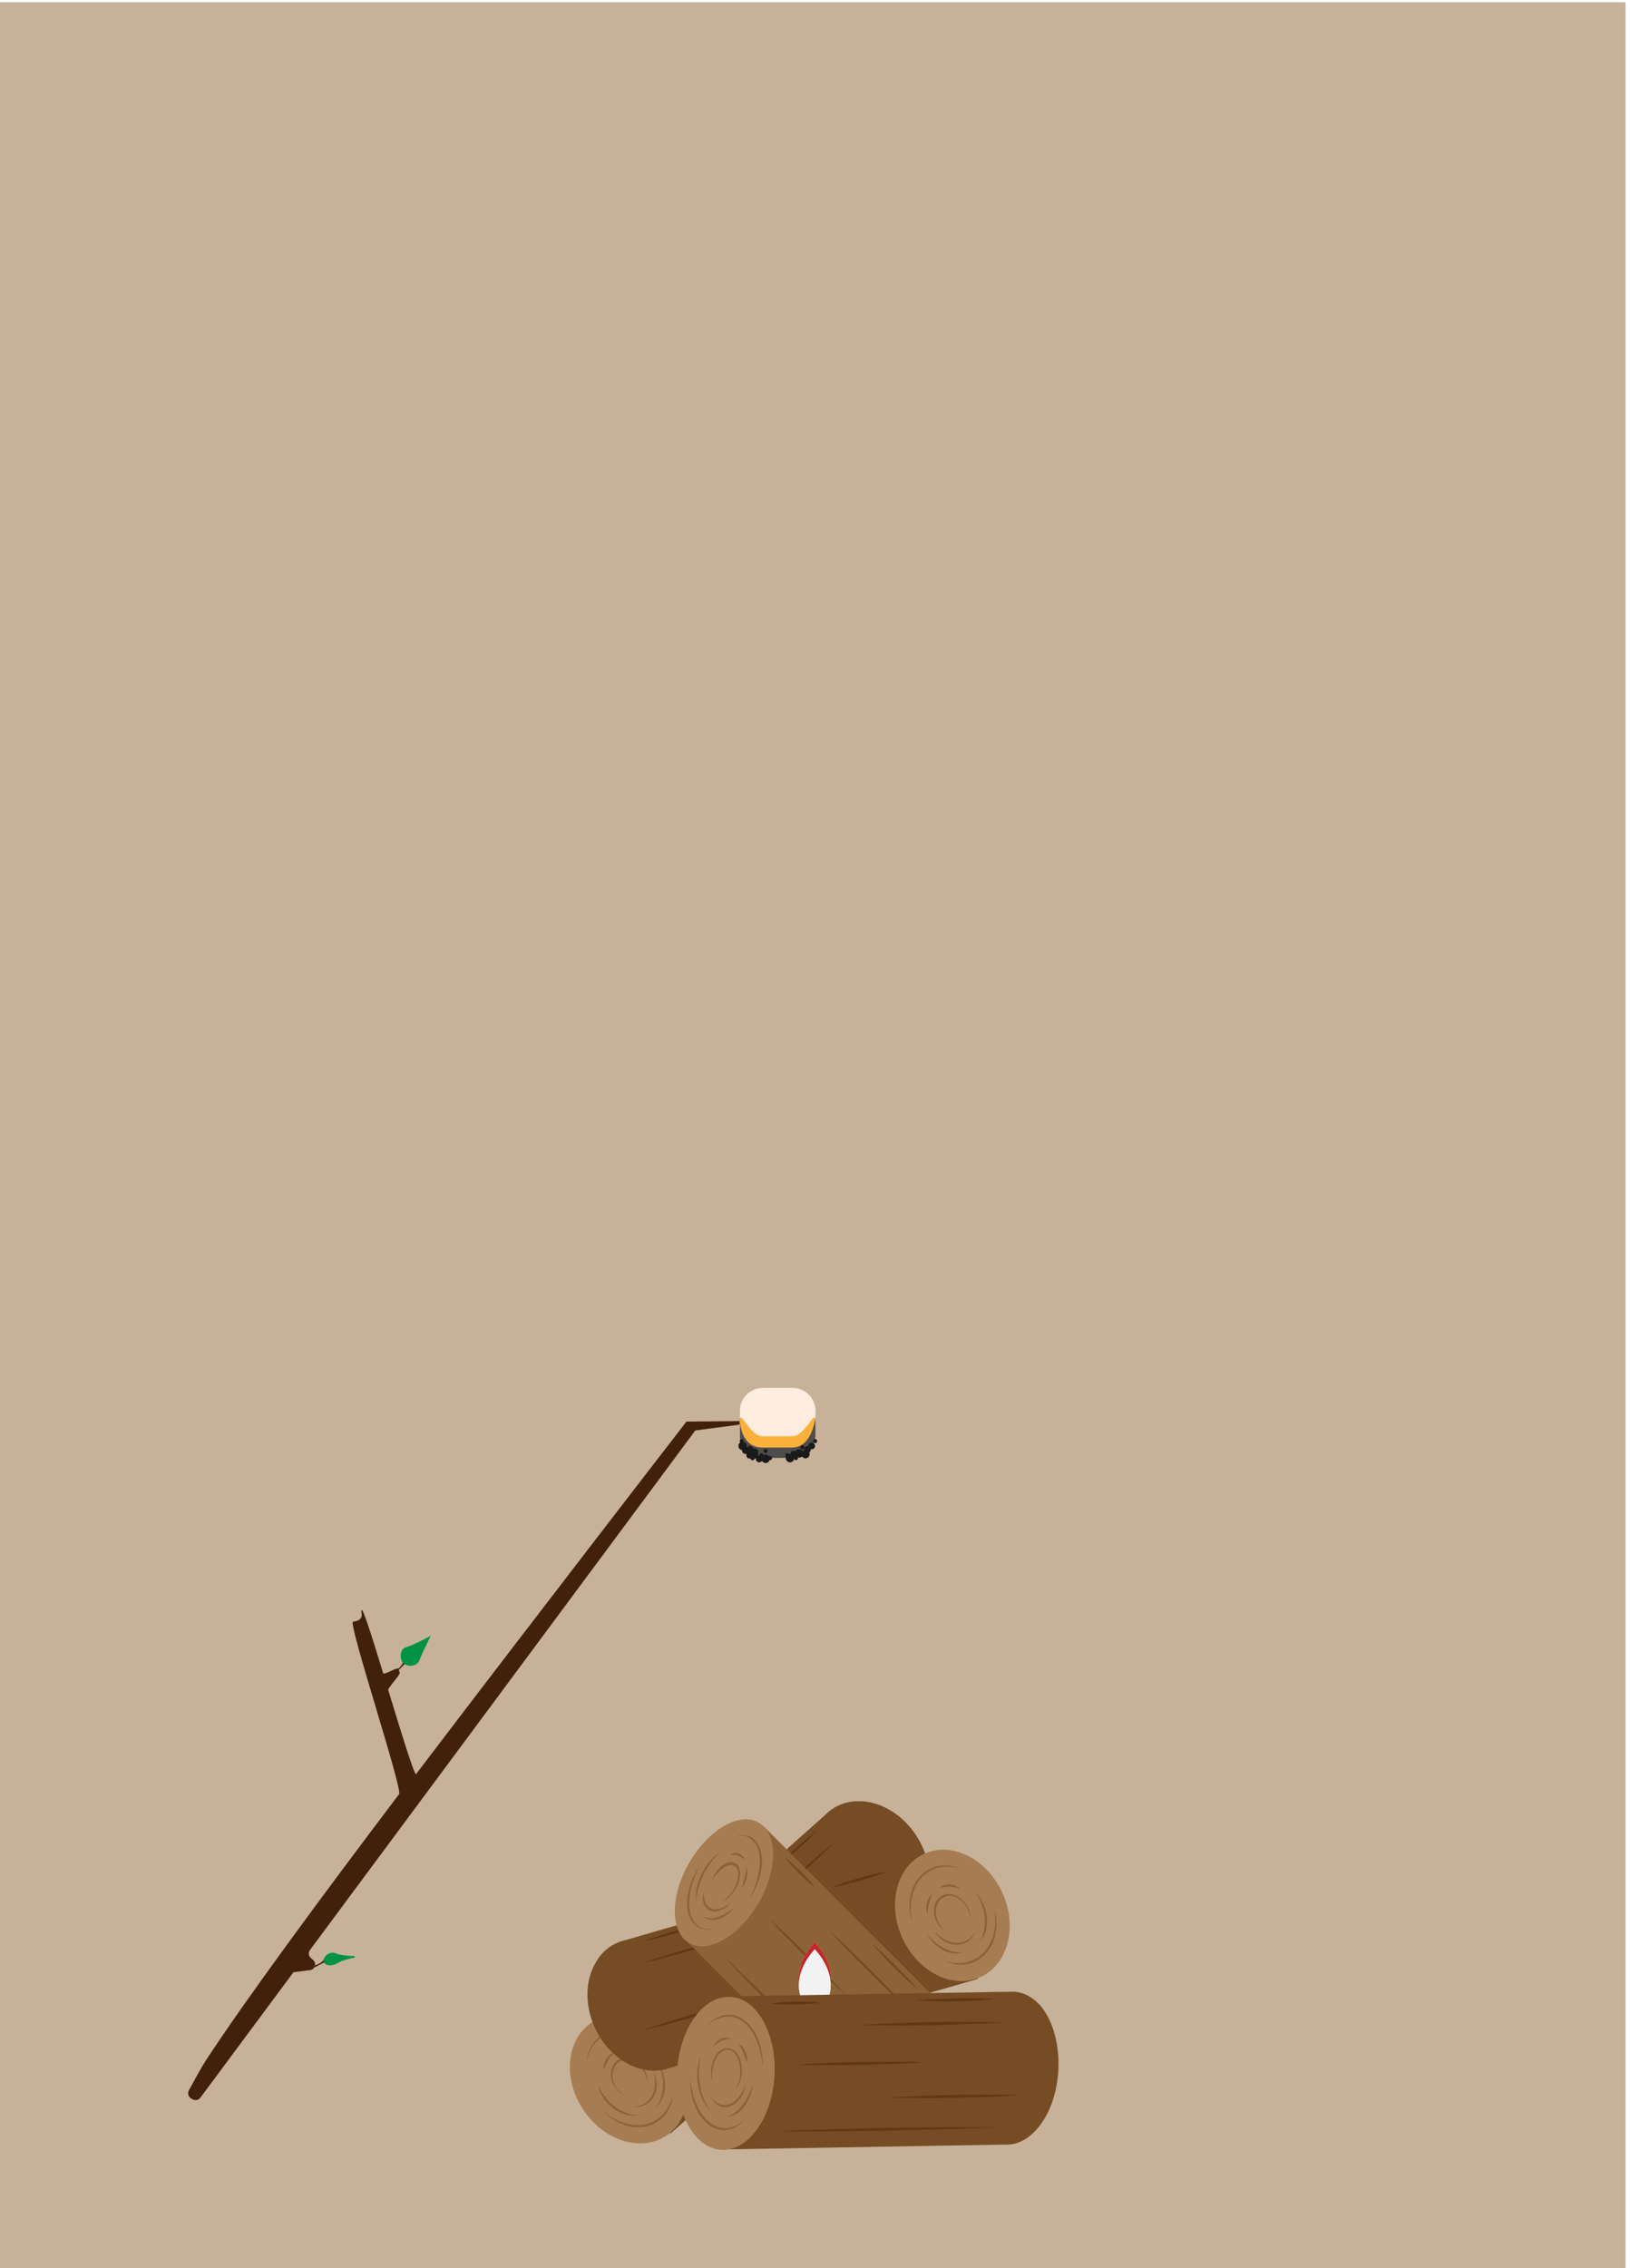 <svg version="1.1" xmlns="http://www.w3.org/2000/svg" xmlns:xlink="http://www.w3.org/1999/xlink" x="0px" y="0px"
	 viewBox="0 0 736 1024" style="enable-background:new 0 0 736 1024;" xml:space="preserve">
<style type="text/css">
	.st0{fill:#C7B299;}
	.st1{fill:#754C24;}
	.st2{fill:#A67C52;}
	.st3{fill:none;}
	.st4{fill:#8C6239;}
	.st5{fill:#603813;}
	.st6{fill:#4D4D4D;}
	.st7{fill:#1A1A1A;}
	.st8{fill:#333333;}
	.st9{opacity:0.54;fill:#F2F2F2;}
	.st10{fill:#FBB03B;}
	.st11{fill:#F7931E;}
	.st12{fill:#ED1C24;}
	.st13{fill:#C1272D;}
	.st14{fill:#F2F2F2;}
	.st15{fill:#42210B;}
	.st16{fill:#009245;}
	.st17{fill:#FFEDDF;}
</style>
<g id="bg">
	<rect x="-2" y="1" class="st0" width="736" height="1024"/>
</g>
<g id="fire">
	<g id="logs">
		<g>
			<path class="st1" d="M374.7,817.5L374.7,817.5L374.7,817.5c-0.7,0.5-1.3,1.1-1.9,1.7L265.2,915l37.6,48.2l108.2-96.3
				c6.4-5,9.8-13.8,8.2-24c-2.4-16-16.2-29.3-30.7-29.7C383.1,813,378.4,814.6,374.7,817.5z"/>
			
				<ellipse transform="matrix(0.838 -0.545 0.545 0.838 -465.986 307.185)" class="st2" cx="284.5" cy="938.6" rx="24.8" ry="30.6"/>
			<g>
				<path class="st3" d="M303.9,945.9"/>
				<path class="st3" d="M303.9,938.8"/>
				<path class="st4" d="M264.8,930.7c0.2-1.7,0.6-3.4,1.3-5.1c0.7-1.6,1.7-3.1,2.9-4.5c1.2-1.3,2.7-2.4,4.2-3.2
					c1.6-0.8,3.3-1.3,5.1-1.6c3.6-0.5,7.2,0.3,10.4,1.7c3.2,1.5,6,3.8,8.2,6.4c-2.5-2.4-5.4-4.4-8.5-5.7c-1.6-0.6-3.2-1.1-4.9-1.4
					c-0.4-0.1-0.8-0.1-1.3-0.2c-0.4,0-0.8-0.1-1.3-0.1l-1.3,0c-0.2,0-0.4,0-0.6,0.1l-0.6,0.1c-3.3,0.4-6.5,1.9-8.9,4.3
					c-1.2,1.2-2.2,2.6-3,4.1C265.8,927.3,265.2,929,264.8,930.7z"/>
				<path class="st4" d="M303.9,945.9c-0.2,1.7-0.6,3.4-1.3,5c-0.7,1.6-1.6,3.1-2.7,4.4c-1.2,1.3-2.6,2.4-4.1,3.2
					c-1.5,0.8-3.2,1.4-5,1.7l-1.3,0.1c-0.1,0-0.2,0-0.3,0l-0.3,0l-0.7,0c-0.2,0-0.4,0-0.7,0l-0.7,0c-0.4,0-0.9-0.1-1.3-0.1
					c-0.4-0.1-0.9-0.1-1.3-0.2l-0.6-0.2l-0.3-0.1l-0.3-0.1c-0.4-0.1-0.8-0.2-1.2-0.4c-0.2-0.1-0.4-0.1-0.6-0.2l-0.6-0.2
					c-0.4-0.2-0.8-0.4-1.2-0.5c-0.4-0.2-0.8-0.4-1.1-0.6c-0.7-0.4-1.5-0.9-2.2-1.4c-1.4-1-2.6-2.2-3.8-3.5c1.3,1.1,2.6,2.2,4,3.1
					c1.4,0.9,2.9,1.7,4.5,2.2c1.6,0.6,3.2,1,4.8,1.2c0.4,0,0.8,0.1,1.2,0.1l0.6,0c0.2,0,0.4,0,0.6,0l0.6,0l0.3,0c0.1,0,0.2,0,0.3,0
					l1.2-0.1c3.3-0.5,6.3-2.1,8.6-4.5c1.2-1.2,2.1-2.6,2.9-4.1C302.9,949.1,303.5,947.5,303.9,945.9z"/>
				<path class="st4" d="M288.1,955c-2,0.3-4.1,0.1-6.1-0.5c-0.2-0.1-0.5-0.1-0.7-0.2l-0.7-0.3c-0.5-0.2-0.9-0.4-1.4-0.7
					c-0.9-0.5-1.8-1.1-2.6-1.7c-0.2-0.2-0.4-0.3-0.6-0.5l-0.6-0.5c-0.2-0.2-0.4-0.4-0.6-0.5c-0.2-0.2-0.4-0.4-0.5-0.6
					c-0.3-0.4-0.7-0.8-1-1.2c-0.3-0.4-0.6-0.8-0.9-1.3c-1.1-1.7-2-3.6-2.4-5.6c0.9,1.8,1.9,3.6,3.1,5.1l0.9,1.2
					c0.3,0.4,0.7,0.7,1,1.1c0.4,0.3,0.7,0.7,1.1,1l0.6,0.5c0.2,0.2,0.4,0.3,0.6,0.5c0.8,0.6,1.6,1.2,2.4,1.7
					c0.4,0.2,0.8,0.5,1.3,0.7l0.7,0.3c0.2,0.1,0.5,0.2,0.7,0.3C284.1,954.5,286.1,954.9,288.1,955z"/>
				<path class="st3" d="M288.1,955"/>
				<path class="st3" d="M296.2,951.3"/>
				<path class="st4" d="M297.8,932.8c0.9,1.4,1.6,2.9,2,4.5c0.4,1.6,0.6,3.3,0.5,5c-0.1,1.7-0.5,3.4-1.1,4.9
					c-0.3,0.8-0.7,1.5-1.2,2.2c-0.5,0.7-1.1,1.3-1.7,1.8c0.5-0.7,0.9-1.4,1.3-2.1l0.3-0.5l0.2-0.6c0.1-0.2,0.1-0.4,0.2-0.6
					c0.1-0.2,0.1-0.4,0.2-0.6c0.5-1.5,0.8-3.1,0.9-4.7c0.1-1.6,0-3.2-0.3-4.8C298.7,936,298.3,934.4,297.8,932.8z"/>
				<path class="st3" d="M295.1,935.3"/>
				<path class="st4" d="M281.5,925.4c0.2-0.1,0.4-0.1,0.6-0.1c0.2,0,0.4-0.1,0.6-0.1c0.2,0,0.4,0,0.6,0c0.2,0,0.4,0,0.6,0
					c0.8,0,1.6,0.2,2.3,0.5c0.8,0.3,1.5,0.6,2.1,1.1c0.6,0.5,1.2,1,1.7,1.6c-0.7-0.3-1.4-0.6-2.1-0.9c-0.7-0.3-1.4-0.6-2.1-0.8
					c-0.7-0.2-1.4-0.5-2.1-0.6c-0.4-0.1-0.7-0.2-1.1-0.3C282.3,925.6,281.9,925.5,281.5,925.4z"/>
				<path class="st4" d="M272.6,934.7c-0.1-0.8-0.1-1.7,0.1-2.5c0.2-0.8,0.5-1.6,0.9-2.4c0.4-0.7,1-1.4,1.6-2c0.6-0.6,1.4-1,2.2-1.2
					c-0.6,0.6-1.1,1.2-1.6,1.8c-0.5,0.6-0.9,1.2-1.3,1.9c-0.4,0.7-0.7,1.4-1,2.1C273.1,933.2,272.9,933.9,272.6,934.7z"/>
				<path class="st3" d="M285.1,951"/>
				<path class="st4" d="M295.1,935.3c0.9,1.7,1.4,3.6,1.4,5.6c0.1,2-0.4,4-1.4,5.7c-0.5,0.9-1.1,1.7-1.8,2.3
					c-0.2,0.2-0.4,0.3-0.6,0.5c-0.2,0.1-0.4,0.3-0.6,0.4c-0.4,0.3-0.9,0.5-1.3,0.7c-0.9,0.4-1.9,0.6-2.9,0.7c-0.2,0-0.5,0-0.7,0
					l-0.4,0l-0.4,0c-0.5,0-1-0.2-1.4-0.2l0.7,0c0.2,0,0.5,0,0.7,0l0.4,0l0.3,0c0.2,0,0.5-0.1,0.7-0.1c0.2,0,0.5-0.1,0.7-0.2
					c0.2-0.1,0.4-0.1,0.7-0.2c0.4-0.1,0.9-0.3,1.3-0.5c0.8-0.4,1.6-1,2.2-1.6c0.3-0.3,0.6-0.7,0.9-1c0.3-0.4,0.5-0.7,0.7-1.1
					c0.5-0.8,0.8-1.6,1-2.5c0.3-0.9,0.4-1.8,0.4-2.7C295.9,939,295.6,937.2,295.1,935.3z"/>
				<path class="st4" d="M282,946c-2.9-1.3-5.2-4.2-5.9-7.4c-0.4-1.6-0.3-3.4,0.2-5l0.2-0.6c0.1-0.2,0.2-0.4,0.3-0.6
					c0.1-0.2,0.2-0.4,0.3-0.5l0.2-0.3l0.2-0.2c0.3-0.3,0.6-0.6,0.9-0.9l0.5-0.4c0.2-0.1,0.4-0.2,0.6-0.3c0.8-0.4,1.6-0.6,2.5-0.7
					c0.2,0,0.4,0,0.6,0c0.1,0,0.2,0,0.3,0l0.3,0c0.2,0,0.4,0,0.6,0.1l0.6,0.1c0.2,0,0.4,0.1,0.6,0.2c0.2,0.1,0.4,0.1,0.6,0.2
					l0.6,0.2l0.6,0.3c0.2,0.1,0.4,0.2,0.5,0.3c0.2,0.1,0.4,0.2,0.5,0.4c0.3,0.3,0.7,0.5,1,0.8c1.2,1.1,2.1,2.5,2.8,4
					c0.3,0.8,0.5,1.6,0.6,2.4c0.1,0.8,0.1,1.6,0,2.4c0-0.4,0-0.8-0.1-1.2c0-0.4-0.1-0.8-0.2-1.2c-0.2-0.8-0.5-1.5-0.8-2.2
					c-0.7-1.4-1.7-2.7-2.8-3.7c-1.2-1-2.6-1.7-4-2.1c-0.7-0.2-1.5-0.2-2.2-0.1c-0.7,0.1-1.5,0.3-2.1,0.6c-0.2,0.1-0.3,0.2-0.5,0.3
					l-0.4,0.3c-0.3,0.2-0.6,0.5-0.8,0.8c-0.5,0.6-0.9,1.2-1.1,1.9c0,0.1-0.1,0.2-0.1,0.3l-0.1,0.3l-0.1,0.3c0,0.1,0,0.2-0.1,0.3
					c0,0.2-0.1,0.4-0.1,0.6l-0.1,0.6c0,0.8,0,1.5,0.1,2.3c0.3,1.5,0.9,3,1.7,4.3C279.5,944,280.7,945.2,282,946z"/>
			</g>
			<g>
				<path class="st5" d="M319.3,939.2c6.8-6.4,13.7-12.7,20.6-19c3.4-3.1,6.9-6.3,10.4-9.4l10.4-9.3l10.5-9.3
					c3.5-3.1,7-6.2,10.5-9.2c7-6.1,14.1-12.3,21.2-18.3c-6.8,6.4-13.7,12.7-20.6,19c-3.4,3.2-6.9,6.3-10.4,9.4l-10.4,9.3l-10.5,9.3
					c-3.5,3.1-7,6.2-10.5,9.2C333.5,927,326.4,933.2,319.3,939.2z"/>
				<path class="st5" d="M354.1,891.2c4-3.9,8-7.7,12-11.4c2-1.9,4.1-3.7,6.1-5.6l6.2-5.5l6.2-5.5c2.1-1.8,4.2-3.6,6.3-5.4
					c4.2-3.6,8.4-7.2,12.7-10.7c-4,3.9-8,7.7-12,11.4c-2,1.9-4.1,3.7-6.1,5.6l-6.2,5.5l-6.2,5.5c-2.1,1.8-4.2,3.6-6.3,5.4
					C362.6,884.1,358.4,887.7,354.1,891.2z"/>
				<path class="st5" d="M309.3,912.6c4-3.9,8-7.7,12-11.4c2-1.9,4.1-3.7,6.1-5.6l6.2-5.5l6.2-5.5c2.1-1.8,4.2-3.6,6.3-5.4
					c4.2-3.6,8.4-7.2,12.7-10.7c-4,3.9-8,7.7-12,11.4c-2,1.9-4.1,3.7-6.1,5.6l-6.2,5.5l-6.2,5.5c-2.1,1.8-4.2,3.6-6.3,5.4
					C317.9,905.6,313.6,909.1,309.3,912.6z"/>
				<path class="st5" d="M283.8,902.5c1.4-1.6,2.9-3.2,4.5-4.7c1.5-1.5,3.1-3,4.7-4.4c1.6-1.4,3.2-2.8,4.9-4.2
					c1.7-1.4,3.4-2.7,5.1-3.9c-1.4,1.6-2.9,3.2-4.5,4.7c-1.5,1.5-3.1,3-4.7,4.4c-1.6,1.4-3.2,2.8-4.9,4.2
					C287.3,900,285.6,901.3,283.8,902.5z"/>
				<path class="st5" d="M324.5,878.5c4.3-4.2,8.7-8.3,13.1-12.3c2.2-2,4.4-4,6.6-6.1l6.7-6l6.7-6c2.3-2,4.5-4,6.8-5.9
					c4.5-3.9,9.1-7.8,13.7-11.6c-4.3,4.2-8.7,8.3-13.1,12.3c-2.2,2-4.4,4-6.6,6.1l-6.7,6l-6.7,6c-2.3,2-4.5,4-6.8,5.9
					C333.7,870.9,329.2,874.8,324.5,878.5z"/>
				<path class="st5" d="M338.9,853.2c2.3-2.4,4.7-4.7,7.2-7c1.2-1.2,2.5-2.3,3.7-3.4l3.7-3.4l3.8-3.3c1.3-1.1,2.5-2.2,3.8-3.3
					c2.6-2.2,5.1-4.3,7.8-6.3c-2.3,2.4-4.7,4.8-7.2,7c-1.2,1.2-2.5,2.3-3.7,3.4l-3.7,3.4l-3.8,3.3c-1.3,1.1-2.5,2.2-3.8,3.3
					C344.1,849,341.5,851.1,338.9,853.2z"/>
			</g>
		</g>
		<g>
			<path class="st1" d="M279.9,876.6L279.9,876.6L279.9,876.6c0.8-0.3,1.6-0.5,2.5-0.7l138.4-40l20.8,57.5l-139.1,40.2
				c-7.6,2.8-16.9,0.9-24.7-5.8c-12.3-10.6-16.2-29.3-8.8-41.8C271.6,881.3,275.5,878.2,279.9,876.6z"/>
			
				<ellipse transform="matrix(0.908 -0.418 0.418 0.908 -322.356 259.454)" class="st2" cx="430.5" cy="864.8" rx="24.8" ry="30.6"/>
			<g>
				<path class="st3" d="M426.3,885.1"/>
				<path class="st3" d="M420.3,881.3"/>
				<path class="st4" d="M434.2,843.9c-1.6-0.6-3.3-1-5.1-1.1c-1.7-0.2-3.4,0-5.1,0.3c-3.3,0.7-6.3,2.6-8.4,5.2l-0.4,0.5
					c-0.1,0.2-0.3,0.3-0.4,0.5l-0.7,1.1c-0.2,0.4-0.4,0.7-0.6,1.1c-0.2,0.4-0.4,0.8-0.5,1.2c-0.7,1.6-1.1,3.2-1.4,4.9
					c-0.6,3.4-0.4,6.9,0.3,10.3c-1.1-3.3-1.5-6.9-1.1-10.4c0.5-3.5,1.8-7,4.1-9.7c1.1-1.4,2.5-2.6,4-3.5c1.5-0.9,3.2-1.6,5-1.9
					c1.8-0.3,3.6-0.3,5.3,0C431,842.6,432.7,843.1,434.2,843.9z"/>
				<path class="st4" d="M426.3,885.1c1.6,0.5,3.3,0.9,4.9,1.1c1.7,0.2,3.3,0.1,5-0.3c3.2-0.7,6.2-2.4,8.4-4.9l0.8-1
					c0.1-0.1,0.1-0.2,0.2-0.2l0.2-0.3l0.3-0.5c0.1-0.2,0.2-0.3,0.3-0.5l0.3-0.5c0.2-0.4,0.4-0.7,0.6-1.1c0.7-1.5,1.2-3.1,1.6-4.7
					c0.3-1.6,0.5-3.3,0.5-5c0-1.7-0.2-3.4-0.4-5c0.5,1.6,0.8,3.3,0.9,5c0.1,0.9,0.1,1.7,0,2.6c0,0.4,0,0.9-0.1,1.3
					c-0.1,0.4-0.1,0.9-0.2,1.3l-0.1,0.6c0,0.2-0.1,0.4-0.1,0.6c-0.1,0.4-0.2,0.8-0.3,1.3l-0.1,0.3l-0.1,0.3l-0.2,0.6
					c-0.2,0.4-0.3,0.8-0.5,1.2c-0.2,0.4-0.4,0.8-0.6,1.2l-0.3,0.6c-0.1,0.2-0.2,0.4-0.4,0.6l-0.4,0.5l-0.2,0.3
					c-0.1,0.1-0.1,0.2-0.2,0.3l-0.8,1c-1.2,1.3-2.5,2.4-4.1,3.3c-1.5,0.9-3.2,1.5-4.9,1.7c-1.7,0.3-3.5,0.3-5.2,0
					C429.4,886.3,427.8,885.8,426.3,885.1z"/>
				<path class="st4" d="M442.4,876.6c1-1.8,1.7-3.7,2-5.6c0-0.2,0.1-0.5,0.1-0.7l0.1-0.7c0.1-0.5,0.1-1,0.1-1.5c0-1,0-2-0.1-2.9
					c0-0.2-0.1-0.5-0.1-0.7l-0.1-0.7c-0.1-0.5-0.2-1-0.3-1.4c-0.1-0.5-0.3-1-0.4-1.4l-0.5-1.4c-0.7-1.9-1.6-3.6-2.7-5.3
					c1.4,1.4,2.6,3.2,3.4,5c0.2,0.5,0.4,0.9,0.6,1.4c0.2,0.5,0.3,1,0.5,1.5c0.1,0.2,0.1,0.5,0.2,0.8c0.1,0.3,0.1,0.5,0.2,0.8
					l0.1,0.8c0,0.3,0.1,0.5,0.1,0.8c0.1,1,0.1,2.1,0.1,3.1c0,0.5-0.1,1-0.2,1.5l-0.1,0.8c0,0.3-0.1,0.5-0.2,0.8
					C444.7,873.2,443.7,875.1,442.4,876.6z"/>
				<path class="st3" d="M442.4,876.6"/>
				<path class="st3" d="M434.9,881.4"/>
				<path class="st4" d="M418.5,872.9c1,1.3,2.1,2.5,3.3,3.5c1.2,1.1,2.5,2,3.9,2.8c1.4,0.8,2.9,1.4,4.4,1.8
					c0.2,0.1,0.4,0.1,0.6,0.1c0.2,0,0.4,0.1,0.6,0.1l0.6,0.1l0.6,0.1c0.8,0.1,1.6,0.1,2.4,0c-0.8,0.3-1.6,0.4-2.4,0.5
					c-0.8,0.1-1.7,0-2.5-0.1c-1.7-0.2-3.3-0.8-4.7-1.7c-1.5-0.8-2.8-1.9-3.9-3.1C420.2,875.8,419.2,874.4,418.5,872.9z"/>
				<path class="st3" d="M422,872"/>
				<path class="st4" d="M420.9,855.2c-0.1,0.4-0.3,0.7-0.4,1.1c-0.1,0.4-0.3,0.7-0.4,1.1c-0.2,0.7-0.4,1.4-0.6,2.1
					c-0.2,0.7-0.3,1.4-0.4,2.2c-0.1,0.7-0.2,1.5-0.3,2.3c-0.3-0.7-0.4-1.5-0.5-2.3c0-0.8,0-1.6,0.2-2.4c0.2-0.8,0.5-1.5,0.8-2.2
					c0.1-0.2,0.2-0.3,0.3-0.5c0.1-0.2,0.2-0.3,0.3-0.5c0.1-0.2,0.3-0.3,0.4-0.4C420.6,855.5,420.8,855.3,420.9,855.2z"/>
				<path class="st4" d="M433.5,852.6c-0.8-0.2-1.6-0.4-2.4-0.5c-0.8-0.1-1.5-0.2-2.3-0.3c-0.8,0-1.5,0-2.3,0.1
					c-0.8,0.1-1.6,0.2-2.4,0.4c0.6-0.6,1.4-1,2.2-1.2c0.8-0.3,1.7-0.4,2.5-0.3c0.9,0,1.7,0.2,2.5,0.5
					C432.1,851.7,432.9,852.1,433.5,852.6z"/>
				<path class="st3" d="M440.6,871.9"/>
				<path class="st4" d="M422,872c1.3,1.4,2.8,2.6,4.4,3.5c0.8,0.4,1.6,0.8,2.5,1.1c0.9,0.3,1.8,0.4,2.7,0.5c0.5,0,0.9,0,1.4,0
					c0.4,0,0.9-0.1,1.3-0.2c0.9-0.2,1.7-0.6,2.5-1c0.4-0.2,0.8-0.5,1.1-0.8c0.2-0.1,0.4-0.3,0.5-0.4c0.2-0.2,0.3-0.3,0.5-0.5
					c0.2-0.2,0.3-0.3,0.5-0.5l0.2-0.3l0.2-0.3c0.2-0.2,0.3-0.4,0.4-0.6l0.4-0.6c-0.2,0.4-0.3,0.9-0.6,1.3l-0.2,0.3l-0.2,0.3
					c-0.1,0.2-0.3,0.4-0.4,0.6c-0.6,0.8-1.3,1.5-2.1,2.1c-0.4,0.3-0.8,0.5-1.3,0.7c-0.2,0.1-0.5,0.2-0.7,0.3
					c-0.2,0.1-0.5,0.2-0.7,0.2c-1,0.3-2,0.4-3,0.3c-2-0.1-3.9-0.8-5.6-1.9C424.3,875.1,423,873.7,422,872z"/>
				<path class="st4" d="M438,866.6c0-1.6-0.3-3.2-1-4.6c-0.6-1.4-1.6-2.7-2.7-3.8c-0.6-0.5-1.2-1-1.9-1.3l-0.5-0.3
					c-0.2-0.1-0.4-0.1-0.5-0.2c-0.1,0-0.2-0.1-0.3-0.1l-0.3-0.1l-0.3-0.1c-0.1,0-0.2,0-0.3-0.1c-0.7-0.2-1.5-0.2-2.2-0.1
					c-0.4,0-0.7,0.2-1.1,0.3l-0.5,0.2c-0.2,0.1-0.3,0.2-0.5,0.3c-0.6,0.4-1.2,0.9-1.7,1.4c-0.4,0.6-0.8,1.3-1.1,2
					c-0.5,1.4-0.6,3-0.4,4.5c0.2,1.5,0.8,3,1.6,4.3c0.4,0.7,0.9,1.3,1.4,1.9c0.3,0.3,0.6,0.6,0.9,0.8c0.3,0.3,0.6,0.5,1,0.7
					c-0.7-0.3-1.4-0.8-2-1.3c-0.6-0.5-1.2-1.1-1.7-1.8c-0.9-1.3-1.7-2.9-2-4.5c-0.1-0.4-0.1-0.8-0.2-1.2c0-0.2,0-0.4,0-0.6
					c0-0.2,0-0.4,0-0.6l0-0.6l0.1-0.6c0-0.2,0.1-0.4,0.1-0.6c0.1-0.2,0.1-0.4,0.2-0.6l0.2-0.6c0.1-0.2,0.2-0.4,0.3-0.6l0.1-0.3
					c0.1-0.1,0.1-0.2,0.2-0.3c0.1-0.2,0.2-0.4,0.4-0.5c0.5-0.7,1.2-1.3,1.9-1.7c0.2-0.1,0.4-0.2,0.6-0.3l0.6-0.2
					c0.4-0.1,0.8-0.2,1.3-0.3l0.3,0l0.3,0c0.2,0,0.4,0,0.6,0c0.2,0,0.4,0,0.6,0.1l0.6,0.1c1.7,0.4,3.2,1.3,4.3,2.5
					C437.2,860,438.5,863.4,438,866.6z"/>
			</g>
			<g>
				<path class="st5" d="M412.4,894.5c-8.9,2.8-17.8,5.5-26.8,8.2c-4.5,1.3-8.9,2.6-13.4,4l-13.4,3.9l-13.5,3.8
					c-4.5,1.3-9,2.5-13.5,3.8c-9,2.5-18,4.9-27,7.3c8.9-2.8,17.8-5.5,26.8-8.2c4.5-1.3,8.9-2.6,13.4-4l13.4-3.9l13.5-3.8
					c4.5-1.3,9-2.5,13.5-3.8C394.4,899.3,403.4,896.8,412.4,894.5z"/>
				<path class="st5" d="M353.2,898.4c-5.2,1.8-10.5,3.4-15.8,5.1c-2.6,0.8-5.3,1.6-7.9,2.4l-8,2.3l-8,2.3c-2.7,0.7-5.3,1.5-8,2.2
					c-5.3,1.4-10.7,2.8-16.1,4.1c5.2-1.8,10.5-3.4,15.8-5.1c2.6-0.8,5.3-1.6,7.9-2.4l8-2.3l8-2.3c2.7-0.7,5.3-1.5,8-2.2
					C342.5,901.1,347.8,899.7,353.2,898.4z"/>
				<path class="st5" d="M395.2,872c-5.2,1.8-10.5,3.4-15.8,5.1c-2.6,0.8-5.3,1.6-7.9,2.4l-8,2.3l-8,2.3c-2.7,0.7-5.3,1.5-8,2.2
					c-5.3,1.4-10.7,2.8-16.1,4.1c5.2-1.8,10.5-3.4,15.8-5.1c2.6-0.8,5.3-1.6,7.9-2.4l8-2.3l8-2.3c2.7-0.7,5.3-1.5,8-2.2
					C384.5,874.6,389.8,873.2,395.2,872z"/>
				<path class="st5" d="M400.3,845c-2,0.8-4,1.6-6.1,2.2c-2,0.7-4.1,1.3-6.2,1.9c-2.1,0.6-4.1,1.2-6.2,1.7c-2.1,0.5-4.2,1-6.3,1.3
					c2-0.8,4-1.6,6.1-2.3c2-0.7,4.1-1.3,6.2-1.9c2.1-0.6,4.1-1.2,6.2-1.6C396.1,845.8,398.2,845.3,400.3,845z"/>
				<path class="st5" d="M358.3,866.6c-5.7,1.9-11.4,3.7-17.1,5.4c-2.9,0.9-5.7,1.7-8.6,2.6l-8.6,2.5l-8.6,2.5
					c-2.9,0.8-5.8,1.6-8.7,2.4c-5.8,1.6-11.6,3.1-17.4,4.5c5.7-1.9,11.4-3.7,17.1-5.4c2.9-0.9,5.7-1.7,8.6-2.6l8.6-2.5l8.6-2.5
					c2.9-0.8,5.8-1.6,8.7-2.4C346.7,869.6,352.5,868.1,358.3,866.6z"/>
				<path class="st5" d="M329.2,865.3c-3.1,1.2-6.3,2.2-9.5,3.2c-1.6,0.5-3.2,1-4.8,1.5l-4.8,1.4l-4.8,1.4c-1.6,0.4-3.2,0.9-4.9,1.3
					c-3.2,0.8-6.5,1.6-9.8,2.3c3.1-1.2,6.3-2.2,9.5-3.2c1.6-0.5,3.2-1,4.8-1.5l4.8-1.4l4.8-1.4c1.6-0.4,3.2-0.9,4.9-1.3
					C322.7,866.7,325.9,865.9,329.2,865.3z"/>
			</g>
		</g>
		<g id="SMOKE1">
			<circle class="st6" cx="379" cy="913" r="15.3"/>
			<circle class="st6" cx="384" cy="913" r="15.3"/>
			<ellipse class="st7" cx="370.7" cy="913" rx="3.2" ry="3.4"/>
			<circle class="st7" cx="371.8" cy="913" r="9.6"/>
			<circle class="st8" cx="377.5" cy="913" r="9.6"/>
			<circle class="st6" cx="395.8" cy="913" r="15.3"/>
			<circle class="st6" cx="414.4" cy="913" r="14"/>
			<circle class="st7" cx="391" cy="913" r="9.6"/>
			<circle class="st8" cx="385.5" cy="913" r="9.6"/>
			<circle class="st8" cx="403.8" cy="913" r="14.6"/>
			<circle class="st8" cx="382.5" cy="913" r="9.6"/>
			<circle class="st8" cx="403.3" cy="913" r="12.9"/>
		</g>
		<g>
			<path class="st4" d="M421.7,901.5L421.7,901.5L421.7,901.5c-0.4-0.5-0.9-0.9-1.4-1.4l-75.7-75.8l-36.2,50.4l76.1,76.1
				c4,4.7,10.8,5.4,18.6,0.9c12.2-7.1,22.2-24.3,22.2-38.4C425.3,908.3,424,904.2,421.7,901.5z"/>
			<ellipse transform="matrix(0.5 -0.866 0.866 0.5 -572.672 708.11)" class="st2" cx="326.9" cy="850" rx="31.4" ry="18.1"/>
			<g>
				<path class="st3" d="M321.8,870.8"/>
				<path class="st3" d="M327.2,868.8"/>
				<path class="st4" d="M332.6,828.7c1.5-0.4,3.1-0.4,4.7,0c0.8,0.2,1.5,0.5,2.2,1c0.7,0.4,1.3,1,1.8,1.6c1.1,1.2,1.8,2.8,2.2,4.3
					c0.4,1.6,0.6,3.2,0.6,4.8c0,1.6-0.2,3.2-0.5,4.7c-0.3,1.6-0.7,3.1-1.3,4.6c-1.1,3-2.6,5.8-4.4,8.3c1.5-2.7,2.8-5.6,3.7-8.6
					c0.5-1.5,0.8-3,1.1-4.5c0.3-1.5,0.4-3,0.4-4.6c0-0.8,0-1.5-0.1-2.3c-0.1-0.8-0.2-1.5-0.4-2.2c-0.4-1.5-1-2.9-1.9-4
					c-0.5-0.6-1-1.1-1.6-1.6c-0.6-0.4-1.3-0.8-2-1.1C335.7,828.6,334.2,828.5,332.6,828.7z"/>
				<path class="st4" d="M321.8,870.8c-1.5,0.4-3.1,0.4-4.6,0c-0.8-0.2-1.5-0.5-2.2-0.9c-0.7-0.4-1.3-0.9-1.8-1.5
					c-1.1-1.2-1.8-2.6-2.3-4.1c-0.5-1.5-0.7-3.1-0.7-4.6c0-1.6,0.1-3.1,0.4-4.6c0.3-1.5,0.7-3,1.2-4.5c1-2.9,2.4-5.7,4.1-8.2
					c-1.4,2.7-2.5,5.5-3.4,8.4c-0.4,1.4-0.8,2.9-1,4.4c-0.2,1.5-0.3,3-0.3,4.5c0,1.5,0.2,3,0.6,4.4c0.4,1.4,1,2.8,1.9,3.9
					c0.9,1.1,2.1,2,3.5,2.5C318.7,870.9,320.2,871,321.8,870.8z"/>
				<path class="st4" d="M314.4,858.3c-0.3-2-0.2-4.1,0.2-6.2c0.1-0.3,0.1-0.5,0.2-0.8l0.2-0.8c0.1-0.5,0.3-1,0.5-1.5
					c0.2-0.5,0.4-1,0.6-1.5c0.2-0.5,0.4-0.9,0.6-1.4c0.5-0.9,1-1.8,1.5-2.7c0.6-0.9,1.2-1.7,1.8-2.5c1.3-1.6,2.8-3.1,4.5-4.2
					c-1.4,1.5-2.7,3-3.9,4.7l-0.4,0.6c-0.1,0.2-0.3,0.4-0.4,0.6l-0.4,0.6c-0.1,0.2-0.3,0.4-0.4,0.6c-0.5,0.9-1,1.7-1.4,2.7
					c-0.4,0.9-0.8,1.8-1.2,2.8c-0.2,0.5-0.4,0.9-0.5,1.4c-0.2,0.5-0.3,1-0.4,1.4C314.8,854.3,314.5,856.3,314.4,858.3z"/>
				<path class="st3" d="M314.4,858.3"/>
				<path class="st3" d="M317.5,865"/>
				<path class="st4" d="M331.6,861.1c-0.8,1.1-1.8,2.1-2.8,2.9c-1.1,0.8-2.3,1.5-3.5,2.1c-1.3,0.5-2.7,0.8-4.1,0.7
					c-0.7-0.1-1.4-0.2-2-0.5c-0.6-0.3-1.2-0.7-1.7-1.2c1.2,0.6,2.5,0.9,3.7,0.9c1.3,0,2.5-0.3,3.7-0.8c1.2-0.5,2.3-1.1,3.5-1.8
					C329.5,862.7,330.5,861.9,331.6,861.1z"/>
				<path class="st3" d="M329.7,859.3"/>
				<path class="st4" d="M337,843.2c0.1,0.2,0.1,0.4,0.2,0.6c0.1,0.2,0.1,0.4,0.1,0.6c0.1,0.4,0.1,0.8,0.1,1.2
					c0,0.8-0.1,1.6-0.3,2.4c-0.2,0.8-0.5,1.5-0.8,2.3c-0.3,0.7-0.8,1.4-1.3,2c0.2-0.8,0.4-1.5,0.6-2.3c0.2-0.7,0.4-1.5,0.6-2.2
					c0.2-0.7,0.3-1.5,0.5-2.2l0.2-1.1C336.8,844,336.9,843.6,337,843.2z"/>
				<path class="st4" d="M329.7,837.3c0.5-0.4,1.1-0.6,1.8-0.7c0.6-0.1,1.3,0,1.9,0.2c0.6,0.2,1.2,0.6,1.7,1
					c0.5,0.5,0.8,1.1,0.9,1.7c-0.5-0.4-0.9-0.8-1.4-1.1c-0.5-0.3-1-0.5-1.5-0.7c-0.5-0.2-1.1-0.3-1.6-0.3
					C330.9,837.4,330.3,837.4,329.7,837.3z"/>
				<path class="st3" d="M317.4,854.2"/>
				<path class="st4" d="M329.7,859.3c-1,1.2-2.3,2.2-3.8,2.9c-0.7,0.3-1.5,0.6-2.4,0.7c-0.8,0.1-1.7,0-2.5-0.2
					c-0.8-0.3-1.6-0.8-2.1-1.4c-0.3-0.3-0.5-0.7-0.7-1c-0.1-0.2-0.2-0.4-0.3-0.6c-0.1-0.2-0.2-0.4-0.2-0.6c-0.5-1.6-0.5-3.2-0.1-4.8
					c0.1,1.6,0.3,3.1,0.9,4.5c0.3,0.7,0.7,1.3,1.2,1.8c0.2,0.3,0.5,0.5,0.8,0.7c0.3,0.2,0.6,0.3,1,0.5c0.3,0.1,0.7,0.2,1,0.2
					c0.4,0,0.7,0,1.1,0c0.7-0.1,1.5-0.2,2.2-0.5C327,861,328.3,860.2,329.7,859.3z"/>
				<path class="st4" d="M321.2,849.8c0.4-1.4,1-2.8,1.8-4.1c0.8-1.3,1.8-2.4,3-3.4c0.2-0.1,0.3-0.2,0.5-0.3l0.5-0.3
					c0.3-0.2,0.7-0.4,1-0.5c0.7-0.3,1.5-0.5,2.3-0.5c0.8,0,1.7,0.3,2.3,0.9c0.7,0.6,1.1,1.3,1.3,2.1c0.2,0.8,0.3,1.6,0.3,2.3
					c0,0.4,0,0.8-0.1,1.2c0,0.2,0,0.4-0.1,0.6l-0.1,0.6c0,0.2-0.1,0.4-0.1,0.6l-0.2,0.6c-0.1,0.4-0.2,0.7-0.4,1.1
					c-0.1,0.4-0.3,0.7-0.5,1c-0.2,0.3-0.4,0.7-0.5,1c-0.8,1.3-1.7,2.5-2.8,3.5l-0.2,0.2l-0.2,0.2l-0.4,0.4l-0.5,0.3l-0.2,0.2
					l-0.2,0.1c-0.6,0.4-1.3,0.7-2.1,0.9c0.7-0.3,1.3-0.6,1.9-1.1l0.2-0.2l0.2-0.2l0.4-0.3l0.4-0.4l0.2-0.2l0.2-0.2l0.4-0.4
					c0.1-0.1,0.2-0.3,0.3-0.4c0.2-0.3,0.4-0.6,0.7-0.9c0.2-0.3,0.4-0.6,0.6-0.9c0.2-0.3,0.4-0.6,0.5-0.9c0.7-1.3,1.2-2.6,1.5-4
					l0.1-0.5c0-0.2,0-0.4,0.1-0.5c0.1-0.4,0-0.7,0.1-1.1c0-0.7-0.1-1.4-0.3-2c-0.2-0.6-0.5-1.2-1-1.6c-0.5-0.4-1.1-0.6-1.7-0.7
					c-0.7,0-1.3,0.1-2,0.4c-0.6,0.2-1.3,0.6-1.9,1c-1.2,0.8-2.2,1.9-3.1,3C322.5,847.1,321.8,848.4,321.2,849.8z"/>
			</g>
			<g>
				<path class="st1" d="M327.2,883.7c5.1,4.7,10.1,9.5,15.1,14.3c2.5,2.4,5,4.8,7.4,7.3l7.4,7.3l7.3,7.4c2.4,2.5,4.9,4.9,7.3,7.4
					c4.8,5,9.7,10,14.4,15c-5.1-4.7-10.1-9.5-15.1-14.3c-2.5-2.4-5-4.8-7.4-7.3l-7.4-7.3l-7.3-7.4c-2.4-2.5-4.9-4.9-7.3-7.4
					C336.7,893.8,331.9,888.8,327.2,883.7z"/>
				<path class="st1" d="M364.8,903.3c3.1,2.7,6.1,5.5,9.1,8.4c1.5,1.4,3,2.8,4.4,4.3l4.4,4.3l4.3,4.4c1.4,1.5,2.9,2.9,4.3,4.4
					c2.8,3,5.7,6,8.4,9c-3.1-2.7-6.1-5.5-9.1-8.4c-1.5-1.4-3-2.9-4.4-4.3l-4.4-4.3l-4.3-4.4c-1.4-1.5-2.9-2.9-4.3-4.4
					C370.3,909.3,367.5,906.3,364.8,903.3z"/>
				<path class="st1" d="M347.4,866.3c3.1,2.7,6.1,5.5,9.1,8.4c1.5,1.4,3,2.8,4.4,4.3l4.4,4.3l4.3,4.4c1.4,1.5,2.9,2.9,4.3,4.4
					c2.8,3,5.7,6,8.4,9c-3.1-2.7-6.1-5.5-9.1-8.4c-1.5-1.4-3-2.9-4.4-4.3l-4.4-4.3l-4.3-4.4c-1.4-1.5-2.9-2.9-4.3-4.4
					C352.9,872.4,350.1,869.4,347.4,866.3z"/>
				<path class="st1" d="M354.6,838.7c1.3,0.9,2.5,2,3.7,3c1.2,1.1,2.4,2.2,3.5,3.3c1.1,1.1,2.2,2.3,3.3,3.5c1.1,1.2,2.1,2.4,3,3.7
					c-1.3-0.9-2.5-2-3.7-3c-1.2-1.1-2.4-2.2-3.5-3.3c-1.1-1.1-2.2-2.3-3.3-3.5C356.6,841.2,355.5,840,354.6,838.7z"/>
				<path class="st1" d="M373.8,871c3.3,3,6.6,6,9.8,9.1c1.6,1.5,3.2,3.1,4.8,4.6l4.8,4.7l4.7,4.7c1.6,1.6,3.1,3.2,4.7,4.8
					c3.1,3.2,6.1,6.4,9.1,9.8c-3.3-3-6.6-6-9.8-9.1c-1.6-1.5-3.2-3.1-4.8-4.6l-4.7-4.7l-4.7-4.7c-1.6-1.6-3.1-3.2-4.7-4.8
					C379.9,877.5,376.8,874.3,373.8,871z"/>
				<path class="st1" d="M393.6,877.4c1.9,1.6,3.8,3.2,5.6,4.9c1.8,1.7,3.6,3.4,5.4,5.2c1.8,1.8,3.5,3.5,5.2,5.4
					c1.7,1.8,3.4,3.7,4.9,5.6c-1.9-1.6-3.8-3.2-5.6-4.9c-1.8-1.7-3.6-3.4-5.4-5.2c-1.8-1.8-3.5-3.5-5.2-5.4
					C396.9,881.1,395.2,879.3,393.6,877.4z"/>
			</g>
		</g>
		<g id="whitesmokes">
			<g>
				<circle id="whitesmoke" class="st9" cx="368.6" cy="933.7" r="20.9"/>
				<circle id="whitesmoke_1_" class="st9" cx="369.1" cy="933.7" r="20.9"/>
			</g>
			<circle id="whitesmoke_2_" class="st9" cx="368.9" cy="934.3" r="20.9"/>
			<circle id="whitesmoke_3_" class="st9" cx="368.9" cy="934.3" r="20.9"/>
			<circle id="whitesmoke_4_" class="st9" cx="368.9" cy="934.3" r="20.9"/>
			<circle id="whitesmoke_5_" class="st9" cx="368.9" cy="934.3" r="20.9"/>
			<circle id="whitesmoke_6_" class="st9" cx="368.9" cy="934.3" r="20.9"/>
			<circle id="whitesmoke_7_" class="st9" cx="368.9" cy="934.3" r="20.9"/>
			<circle id="whitesmoke_8_" class="st9" cx="368.9" cy="934.3" r="20.9"/>
			<circle id="whitesmoke_9_" class="st9" cx="368.9" cy="934.3" r="20.9"/>
			<circle id="whitesmoke_10_" class="st9" cx="368.9" cy="934.3" r="20.9"/>
			<circle id="whitesmoke_11_" class="st9" cx="368.9" cy="934.3" r="20.9"/>
			<circle id="whitesmoke_12_" class="st9" cx="368.9" cy="934.3" r="20.9"/>
			<circle id="whitesmoke_13_" class="st9" cx="368.9" cy="934.3" r="20.9"/>
			<circle id="whitesmoke_25_" class="st9" cx="368.9" cy="934.3" r="20.9"/>
			<circle id="whitesmoke_24_" class="st9" cx="368.9" cy="934.3" r="20.9"/>
			<circle id="whitesmoke_23_" class="st9" cx="368.9" cy="934.3" r="20.9"/>
			<circle id="whitesmoke_22_" class="st9" cx="368.9" cy="934.3" r="20.9"/>
			<circle id="whitesmoke_21_" class="st9" cx="368.9" cy="934.3" r="20.9"/>
			<circle id="whitesmoke_20_" class="st9" cx="368.9" cy="934.3" r="20.9"/>
			<circle id="whitesmoke_19_" class="st9" cx="368.9" cy="934.3" r="20.9"/>
			<circle id="whitesmoke_18_" class="st9" cx="368.9" cy="934.3" r="20.9"/>
			<circle id="whitesmoke_17_" class="st9" cx="368.9" cy="934.3" r="20.9"/>
			<circle id="whitesmoke_16_" class="st9" cx="368.9" cy="934.3" r="20.9"/>
			<circle id="whitesmoke_15_" class="st9" cx="368.9" cy="934.3" r="20.9"/>
			<circle id="whitesmoke_14_" class="st9" cx="368.9" cy="934.3" r="20.9"/>
			<circle id="whitesmoke_27_" class="st9" cx="368.6" cy="934.2" r="20.9"/>
			<circle id="whitesmoke_26_" class="st9" cx="369.1" cy="934.2" r="20.9"/>
			<circle id="whitesmoke_53_" class="st9" cx="368.9" cy="934.3" r="20.9"/>
			<circle id="whitesmoke_52_" class="st9" cx="368.9" cy="934.3" r="20.9"/>
			<circle id="whitesmoke_51_" class="st9" cx="368.9" cy="934.3" r="20.9"/>
			<circle id="whitesmoke_50_" class="st9" cx="368.9" cy="934.3" r="20.9"/>
			<circle id="whitesmoke_49_" class="st9" cx="368.9" cy="934.3" r="20.9"/>
			<circle id="whitesmoke_48_" class="st9" cx="368.9" cy="934.3" r="20.9"/>
			<circle id="whitesmoke_47_" class="st9" cx="368.9" cy="934.3" r="20.9"/>
			<circle id="whitesmoke_46_" class="st9" cx="368.9" cy="934.3" r="20.9"/>
			<circle id="whitesmoke_45_" class="st9" cx="368.9" cy="934.3" r="20.9"/>
			<circle id="whitesmoke_44_" class="st9" cx="368.9" cy="934.3" r="20.9"/>
			<circle id="whitesmoke_43_" class="st9" cx="368.9" cy="934.3" r="20.9"/>
			<circle id="whitesmoke_42_" class="st9" cx="368.9" cy="934.3" r="20.9"/>
			<circle id="whitesmoke_41_" class="st9" cx="368.9" cy="934.3" r="20.9"/>
			<circle id="whitesmoke_40_" class="st9" cx="368.9" cy="934.3" r="20.9"/>
			<circle id="whitesmoke_39_" class="st9" cx="368.9" cy="934.3" r="20.9"/>
			<circle id="whitesmoke_38_" class="st9" cx="368.9" cy="934.3" r="20.9"/>
			<circle id="whitesmoke_37_" class="st9" cx="368.9" cy="934.3" r="20.9"/>
			<circle id="whitesmoke_36_" class="st9" cx="368.9" cy="934.3" r="20.9"/>
			<circle id="whitesmoke_35_" class="st9" cx="368.9" cy="934.3" r="20.9"/>
			<circle id="whitesmoke_34_" class="st9" cx="368.9" cy="934.3" r="20.9"/>
			<circle id="whitesmoke_33_" class="st9" cx="368.9" cy="934.3" r="20.9"/>
			<circle id="whitesmoke_32_" class="st9" cx="368.9" cy="934.3" r="20.9"/>
			<circle id="whitesmoke_31_" class="st9" cx="368.9" cy="934.3" r="20.9"/>
			<circle id="whitesmoke_30_" class="st9" cx="368.9" cy="934.3" r="20.9"/>
			<circle id="whitesmoke_29_" class="st9" cx="368.6" cy="934.2" r="20.9"/>
			<circle id="whitesmoke_28_" class="st9" cx="369.1" cy="934.2" r="20.9"/>
			<circle id="whitesmoke_55_" class="st9" cx="368.6" cy="933.7" r="20.9"/>
			<circle id="whitesmoke_54_" class="st9" cx="369.1" cy="933.7" r="20.9"/>
			<g>
				<circle id="whitesmoke_111_" class="st9" cx="368.6" cy="934.7" r="20.9"/>
				<circle id="whitesmoke_110_" class="st9" cx="369.1" cy="934.7" r="20.9"/>
			</g>
			<circle id="whitesmoke_109_" class="st9" cx="368.9" cy="935.3" r="20.9"/>
			<circle id="whitesmoke_108_" class="st9" cx="368.9" cy="935.3" r="20.9"/>
			<circle id="whitesmoke_107_" class="st9" cx="368.9" cy="935.3" r="20.9"/>
			<circle id="whitesmoke_106_" class="st9" cx="368.9" cy="935.3" r="20.9"/>
			<circle id="whitesmoke_105_" class="st9" cx="368.9" cy="935.3" r="20.9"/>
			<circle id="whitesmoke_104_" class="st9" cx="368.9" cy="935.3" r="20.9"/>
			<circle id="whitesmoke_103_" class="st9" cx="368.9" cy="935.3" r="20.9"/>
			<circle id="whitesmoke_102_" class="st9" cx="368.9" cy="935.3" r="20.9"/>
			<circle id="whitesmoke_101_" class="st9" cx="368.9" cy="935.3" r="20.9"/>
			<circle id="whitesmoke_100_" class="st9" cx="368.9" cy="935.3" r="20.9"/>
			<circle id="whitesmoke_99_" class="st9" cx="368.9" cy="935.3" r="20.9"/>
			<circle id="whitesmoke_98_" class="st9" cx="368.9" cy="935.3" r="20.9"/>
			<circle id="whitesmoke_97_" class="st9" cx="368.9" cy="935.3" r="20.9"/>
			<circle id="whitesmoke_96_" class="st9" cx="368.9" cy="935.3" r="20.9"/>
			<circle id="whitesmoke_95_" class="st9" cx="368.9" cy="935.3" r="20.9"/>
			<circle id="whitesmoke_94_" class="st9" cx="368.9" cy="935.3" r="20.9"/>
			<circle id="whitesmoke_93_" class="st9" cx="368.9" cy="935.3" r="20.9"/>
			<circle id="whitesmoke_92_" class="st9" cx="368.9" cy="935.3" r="20.9"/>
			<circle id="whitesmoke_91_" class="st9" cx="368.9" cy="935.3" r="20.9"/>
			<circle id="whitesmoke_90_" class="st9" cx="368.9" cy="935.3" r="20.9"/>
			<circle id="whitesmoke_89_" class="st9" cx="368.9" cy="935.3" r="20.9"/>
			<circle id="whitesmoke_88_" class="st9" cx="368.9" cy="935.3" r="20.9"/>
			<circle id="whitesmoke_87_" class="st9" cx="368.9" cy="935.3" r="20.9"/>
			<circle id="whitesmoke_86_" class="st9" cx="368.9" cy="935.3" r="20.9"/>
			<circle id="whitesmoke_85_" class="st9" cx="368.6" cy="935.2" r="20.9"/>
			<circle id="whitesmoke_84_" class="st9" cx="369.1" cy="935.2" r="20.9"/>
			<circle id="whitesmoke_83_" class="st9" cx="368.9" cy="935.3" r="20.9"/>
			<circle id="whitesmoke_82_" class="st9" cx="368.9" cy="935.3" r="20.9"/>
			<circle id="whitesmoke_81_" class="st9" cx="368.9" cy="935.3" r="20.9"/>
			<circle id="whitesmoke_80_" class="st9" cx="368.9" cy="935.3" r="20.9"/>
			<circle id="whitesmoke_79_" class="st9" cx="368.9" cy="935.3" r="20.9"/>
			<circle id="whitesmoke_78_" class="st9" cx="368.9" cy="935.3" r="20.9"/>
			<circle id="whitesmoke_77_" class="st9" cx="368.9" cy="935.3" r="20.9"/>
			<circle id="whitesmoke_76_" class="st9" cx="368.9" cy="935.3" r="20.9"/>
			<circle id="whitesmoke_75_" class="st9" cx="368.9" cy="935.3" r="20.9"/>
			<circle id="whitesmoke_74_" class="st9" cx="368.9" cy="935.3" r="20.9"/>
			<circle id="whitesmoke_73_" class="st9" cx="368.9" cy="935.3" r="20.9"/>
			<circle id="whitesmoke_72_" class="st9" cx="368.9" cy="935.3" r="20.9"/>
			<circle id="whitesmoke_71_" class="st9" cx="368.9" cy="935.3" r="20.9"/>
			<circle id="whitesmoke_70_" class="st9" cx="368.9" cy="935.3" r="20.9"/>
			<circle id="whitesmoke_69_" class="st9" cx="368.9" cy="935.3" r="20.9"/>
			<circle id="whitesmoke_68_" class="st9" cx="368.9" cy="935.3" r="20.9"/>
			<circle id="whitesmoke_67_" class="st9" cx="368.9" cy="935.3" r="20.9"/>
			<circle id="whitesmoke_66_" class="st9" cx="368.9" cy="935.3" r="20.9"/>
			<circle id="whitesmoke_65_" class="st9" cx="368.9" cy="935.3" r="20.9"/>
			<circle id="whitesmoke_64_" class="st9" cx="368.9" cy="935.3" r="20.9"/>
			<circle id="whitesmoke_63_" class="st9" cx="368.9" cy="935.3" r="20.9"/>
			<circle id="whitesmoke_62_" class="st9" cx="368.9" cy="935.3" r="20.9"/>
			<circle id="whitesmoke_61_" class="st9" cx="368.9" cy="935.3" r="20.9"/>
			<circle id="whitesmoke_60_" class="st9" cx="368.9" cy="935.3" r="20.9"/>
			<circle id="whitesmoke_59_" class="st9" cx="368.6" cy="935.2" r="20.9"/>
			<circle id="whitesmoke_58_" class="st9" cx="369.1" cy="935.2" r="20.9"/>
			<circle id="whitesmoke_57_" class="st9" cx="368.6" cy="934.7" r="20.9"/>
			<circle id="whitesmoke_56_" class="st9" cx="369.1" cy="934.7" r="20.9"/>
		</g>
		<g id="flame">
			<path class="st10" d="M375.1,893.2c0,8.9-7.2,16.1-7.2,16.1s-7.2-7.2-7.2-16.1s7.2-16.1,7.2-16.1S375.1,884.3,375.1,893.2z"/>
			<path class="st11" d="M375.1,893.2c0,8.9-7.2,16.1-7.2,16.1s-7.2-7.2-7.2-16.1s7.2-16.1,7.2-16.1S375.1,884.3,375.1,893.2z"/>
			<path class="st12" d="M375.1,893.2c0,8.9-7.2,16.1-7.2,16.1s-7.2-7.2-7.2-16.1s7.2-16.1,7.2-16.1S375.1,884.3,375.1,893.2z"/>
			<path class="st13" d="M375.1,893.2c0,8.9-7.2,16.1-7.2,16.1s-7.2-7.2-7.2-16.1s7.2-16.1,7.2-16.1S375.1,884.3,375.1,893.2z"/>
			<path class="st14" d="M375.1,896.1c0,8.9-7.2,16.1-7.2,16.1s-7.2-7.2-7.2-16.1c0-8.9,7.2-16.1,7.2-16.1S375.1,887.2,375.1,896.1z
				"/>
      <path class="st10" d="M375.1,893.2c0,8.9-7.2,16.1-7.2,16.1s-7.2-7.2-7.2-16.1s7.2-16.1,7.2-16.1S375.1,884.3,375.1,893.2z"/>
			<path class="st11" d="M375.1,893.2c0,8.9-7.2,16.1-7.2,16.1s-7.2-7.2-7.2-16.1s7.2-16.1,7.2-16.1S375.1,884.3,375.1,893.2z"/>
			<path class="st12" d="M375.1,893.2c0,8.9-7.2,16.1-7.2,16.1s-7.2-7.2-7.2-16.1s7.2-16.1,7.2-16.1S375.1,884.3,375.1,893.2z"/>
			<path class="st13" d="M375.1,893.2c0,8.9-7.2,16.1-7.2,16.1s-7.2-7.2-7.2-16.1s7.2-16.1,7.2-16.1S375.1,884.3,375.1,893.2z"/>
			<path class="st14" d="M375.1,896.1c0,8.9-7.2,16.1-7.2,16.1s-7.2-7.2-7.2-16.1c0-8.9,7.2-16.1,7.2-16.1S375.1,887.2,375.1,896.1z
				"/>
		</g>
		<g id="SMOKE2">
			<circle class="st6" cx="318.1" cy="939" r="11.1"/>
			<circle class="st6" cx="330.3" cy="939" r="18.5"/>
			<circle class="st7" cx="356.8" cy="939" r="9.6"/>
			<circle class="st8" cx="352.8" cy="939" r="8.4"/>
			<circle class="st8" cx="354.3" cy="939" r="9.6"/>
			<circle class="st8" cx="333.6" cy="939" r="12.9"/>
			<circle class="st6" cx="330.9" cy="939" r="6.9"/>
			<circle class="st6" cx="341.1" cy="939" r="15.3"/>
			<circle class="st7" cx="320.9" cy="939" r="9.6"/>
			<ellipse class="st7" cx="329.8" cy="939" rx="10.5" ry="11.1"/>
		</g>
		<g>
			<path class="st1" d="M458.1,899.2L458.1,899.2L458.1,899.2c-0.8,0-1.5,0-2.3,0l-127.2,2.1l-2.8,69.1l127.9-2.2
				c7.2,0.5,14.5-4.6,19.4-14.4c7.6-15.5,6.1-37.1-3.3-48.3C466.3,901.6,462.3,899.5,458.1,899.2z"/>
			
				<ellipse transform="matrix(6.093861e-02 -0.998 0.998 6.093861e-02 -626.368 1206.152)" class="st2" cx="327.8" cy="936" rx="34.6" ry="22"/>
			<g>
				<path class="st3" d="M336.6,956.5"/>
				<path class="st3" d="M340.7,950.5"/>
				<path class="st4" d="M319.3,914.6c1.1-1.3,2.4-2.5,4-3.4c1.5-0.9,3.3-1.5,5.1-1.6c1.8-0.1,3.6,0.2,5.3,1
					c1.6,0.7,3.1,1.9,4.3,3.1c1.2,1.3,2.2,2.8,3.1,4.3c0.8,1.6,1.5,3.2,2,4.9c1,3.4,1.4,6.9,1.3,10.4c-0.3-3.5-0.9-6.9-2-10.1
					c-0.6-1.6-1.2-3.2-2.1-4.7c-0.8-1.5-1.8-2.9-3-4.1c-1.2-1.2-2.5-2.3-4-3c-1.5-0.7-3.2-1.1-4.8-1c-1.7,0.1-3.3,0.5-4.9,1.3
					C321.9,912.3,320.6,913.4,319.3,914.6z"/>
				<path class="st4" d="M336.6,956.5c-1.1,1.3-2.4,2.5-3.8,3.4c-1.5,0.9-3.1,1.5-4.9,1.7c-1.7,0.2-3.5-0.1-5.2-0.8
					c-1.6-0.7-3.1-1.7-4.3-2.9c-1.2-1.2-2.3-2.6-3.1-4.1c-0.9-1.5-1.6-3.1-2.1-4.7c-1.1-3.3-1.6-6.7-1.5-10.1
					c0.4,3.4,1.1,6.7,2.3,9.8c0.6,1.6,1.3,3.1,2.2,4.5c0.2,0.4,0.4,0.7,0.7,1c0.2,0.3,0.5,0.7,0.7,1c0.5,0.6,1,1.3,1.6,1.8
					c1.2,1.1,2.5,2.1,4,2.8c1.5,0.7,3.1,0.9,4.7,0.9c1.6-0.1,3.2-0.6,4.7-1.3C334,958.7,335.3,957.7,336.6,956.5z"/>
				<path class="st4" d="M320.8,952.7c-1.7-1.4-3-3.3-3.9-5.4c-0.2-0.5-0.4-1-0.6-1.6c-0.2-0.5-0.3-1.1-0.5-1.6
					c-0.1-0.5-0.3-1.1-0.4-1.6l-0.3-1.7c-0.1-0.6-0.1-1.1-0.2-1.7c0-0.6-0.1-1.1-0.1-1.7c0-0.6,0-1.1,0-1.7c0-0.6,0.1-1.1,0.1-1.7
					c0.3-2.2,0.8-4.4,1.6-6.5c-0.5,2.2-0.8,4.4-0.9,6.5c0,0.5,0,1.1,0,1.6c0,0.5,0,1.1,0,1.6l0.1,1.6l0.2,1.6l0.3,1.6l0.3,1.6
					c0.1,0.5,0.3,1.1,0.4,1.6l0.3,0.8c0.1,0.3,0.2,0.5,0.3,0.8C318.3,949,319.3,950.9,320.8,952.7z"/>
				<path class="st3" d="M320.8,952.7"/>
				<path class="st3" d="M328.3,955.5"/>
				<path class="st4" d="M340,940.8c-0.1,1.7-0.5,3.3-1.1,4.9c-0.3,0.8-0.6,1.6-1,2.3c-0.1,0.2-0.2,0.4-0.3,0.6l-0.3,0.6
					c-0.2,0.4-0.4,0.7-0.7,1.1c-0.5,0.7-1,1.4-1.6,2c-0.6,0.6-1.2,1.2-2,1.6c-1.4,1-3.1,1.6-4.7,1.6c1.6-0.4,3-1.2,4.3-2.3
					c0.6-0.5,1.2-1.1,1.7-1.7c0.3-0.3,0.5-0.6,0.8-0.9c0.1-0.2,0.2-0.3,0.4-0.5l0.3-0.5c0.2-0.3,0.4-0.7,0.7-1
					c0.2-0.3,0.4-0.7,0.6-1c0.4-0.7,0.8-1.4,1.1-2.2C338.9,943.9,339.5,942.4,340,940.8z"/>
				<path class="st3" d="M336.8,941"/>
				<path class="st4" d="M333.4,922.4c0.2,0.1,0.3,0.2,0.5,0.4c0.2,0.1,0.3,0.3,0.5,0.4c0.3,0.3,0.6,0.6,0.9,0.9
					c0.5,0.7,0.9,1.4,1.3,2.2c0.3,0.8,0.6,1.6,0.7,2.4c0.1,0.8,0.2,1.7,0.1,2.5c-0.3-0.8-0.6-1.5-0.9-2.3c-0.3-0.8-0.6-1.5-0.9-2.2
					c-0.3-0.7-0.6-1.4-1-2.2c-0.2-0.4-0.4-0.7-0.6-1.1l-0.2-0.3c-0.1-0.1-0.1-0.2-0.2-0.3C333.7,922.8,333.5,922.6,333.4,922.4z"/>
				<path class="st4" d="M322.1,923.8c0.3-0.7,0.8-1.4,1.3-1.9c0.6-0.6,1.2-1,1.9-1.4c0.7-0.3,1.5-0.6,2.3-0.6
					c0.8,0,1.6,0.1,2.3,0.5c-0.8,0-1.5,0.1-2.2,0.3c-0.7,0.2-1.4,0.4-2,0.7c-0.6,0.3-1.2,0.7-1.8,1.1
					C323.4,922.9,322.8,923.3,322.1,923.8z"/>
				<path class="st3" d="M321.1,947"/>
				<path class="st4" d="M336.8,941c-0.3,1.8-0.9,3.6-1.9,5.3c-0.5,0.8-1.1,1.6-1.7,2.3c-0.7,0.7-1.4,1.3-2.3,1.8
					c-0.4,0.2-0.9,0.4-1.4,0.6c-0.5,0.1-1,0.3-1.5,0.3c-0.5,0-1,0-1.5,0c-0.5-0.1-1-0.2-1.4-0.4c-0.9-0.4-1.7-0.9-2.4-1.6
					c-0.2-0.2-0.3-0.3-0.5-0.5c-0.2-0.2-0.3-0.4-0.4-0.6c-0.3-0.4-0.5-0.8-0.8-1.2l0.5,0.5c0.2,0.2,0.3,0.3,0.5,0.5
					c0.2,0.2,0.3,0.3,0.5,0.5c0.2,0.2,0.4,0.3,0.5,0.4c0.2,0.1,0.4,0.3,0.6,0.4c0.2,0.1,0.4,0.2,0.6,0.3c0.4,0.2,0.8,0.4,1.2,0.5
					c1.7,0.5,3.5,0.3,5-0.6c0.8-0.4,1.5-1,2.1-1.6c0.6-0.6,1.2-1.3,1.7-2.1C335.3,944.4,336.1,942.8,336.8,941z"/>
				<path class="st4" d="M321.9,940.4c-0.6-1.6-0.8-3.3-0.8-5c0-1.7,0.3-3.4,0.9-5.1c0.3-0.8,0.7-1.6,1.2-2.3
					c0.2-0.4,0.5-0.7,0.8-1.1c0.3-0.3,0.6-0.7,1-0.9c0.7-0.6,1.5-1,2.4-1.2c0.9-0.2,1.9-0.1,2.8,0.2c0.2,0.1,0.4,0.2,0.6,0.3
					l0.6,0.4c0.2,0.1,0.4,0.3,0.5,0.4c0.1,0.1,0.2,0.2,0.2,0.2l0.2,0.2c0.6,0.7,1.1,1.4,1.5,2.2l0.1,0.3c0,0.1,0.1,0.2,0.1,0.3
					l0.2,0.6l0.2,0.6c0,0.1,0.1,0.2,0.1,0.3l0.1,0.3c0.2,0.8,0.3,1.7,0.4,2.6c0.1,1.7-0.1,3.5-0.6,5.1c-0.3,0.8-0.5,1.6-0.9,2.4
					c-0.4,0.8-0.8,1.5-1.4,2.1c0.2-0.4,0.4-0.7,0.6-1.1c0.2-0.4,0.4-0.8,0.5-1.1c0.3-0.8,0.5-1.6,0.7-2.4c0.3-1.6,0.4-3.3,0.3-4.9
					l-0.1-0.6l0-0.3l-0.1-0.3l-0.1-0.6l-0.1-0.6l-0.1-0.3c0-0.1-0.1-0.2-0.1-0.3l-0.2-0.6l-0.2-0.6c0-0.1-0.1-0.2-0.1-0.3l-0.1-0.3
					c-0.3-0.7-0.8-1.4-1.3-2l-0.2-0.2c-0.1-0.1-0.1-0.1-0.2-0.2l-0.5-0.4l-0.5-0.3c-0.2-0.1-0.3-0.2-0.5-0.2
					c-0.7-0.3-1.5-0.3-2.2-0.2c-0.7,0.2-1.4,0.5-2,1c-0.3,0.2-0.6,0.5-0.9,0.8c-0.2,0.3-0.5,0.6-0.7,1c-0.5,0.7-0.8,1.4-1.2,2.1
					c-0.6,1.5-1,3.1-1.1,4.8C321.4,937.1,321.5,938.8,321.9,940.4z"/>
			</g>
			<g>
				<path class="st5" d="M350.7,962.2c8.2-0.4,16.5-0.7,24.7-0.9c4.1-0.1,8.2-0.2,12.4-0.3l12.4-0.3l12.4-0.2
					c4.1,0,8.2-0.1,12.4-0.1c8.2-0.1,16.5-0.1,24.7,0c-8.2,0.4-16.5,0.7-24.7,0.9c-4.1,0.1-8.2,0.2-12.4,0.3l-12.4,0.3l-12.4,0.2
					c-4.1,0-8.2,0.1-12.4,0.1C367.2,962.3,359,962.3,350.7,962.2z"/>
				<path class="st5" d="M401.8,947c4.9-0.3,9.8-0.6,14.6-0.8c2.4-0.1,4.9-0.2,7.3-0.2l7.3-0.2l7.3-0.1c2.4,0,4.9,0,7.3,0
					c4.9,0,9.8,0,14.7,0.2c-4.9,0.4-9.8,0.6-14.6,0.8c-2.4,0.1-4.9,0.2-7.3,0.2l-7.3,0.2l-7.3,0.1c-2.4,0-4.9,0-7.3,0
					C411.5,947.2,406.7,947.1,401.8,947z"/>
				<path class="st5" d="M359.5,932.1c4.9-0.3,9.8-0.6,14.6-0.8c2.4-0.1,4.9-0.2,7.3-0.2l7.3-0.2l7.3-0.1c2.4,0,4.9,0,7.3,0
					c4.9,0,9.8,0,14.7,0.2c-4.9,0.4-9.8,0.6-14.6,0.8c-2.4,0.1-4.9,0.2-7.3,0.2l-7.3,0.2l-7.3,0.1c-2.4,0-4.9,0-7.3,0
					C369.2,932.3,364.3,932.3,359.5,932.1z"/>
				<path class="st5" d="M348.2,904.5c1.9-0.3,3.8-0.5,5.7-0.6c1.9-0.1,3.8-0.2,5.7-0.2c1.9,0,3.8,0,5.7,0c1.9,0.1,3.8,0.2,5.7,0.4
					c-1.9,0.3-3.8,0.5-5.7,0.6c-1.9,0.1-3.8,0.2-5.7,0.2c-1.9,0-3.8,0-5.7,0C352,904.8,350.1,904.7,348.2,904.5z"/>
				<path class="st5" d="M389.3,914.2c5.3-0.4,10.6-0.6,15.9-0.8c2.6-0.1,5.3-0.2,7.9-0.3l7.9-0.2l7.9-0.1c2.6,0,5.3-0.1,7.9,0
					c5.3,0,10.6,0,15.9,0.2c-5.3,0.4-10.6,0.6-15.9,0.8c-2.6,0.1-5.3,0.2-7.9,0.3l-7.9,0.2l-7.9,0.1c-2.6,0-5.3,0.1-7.9,0
					C399.9,914.4,394.6,914.4,389.3,914.2z"/>
				<path class="st5" d="M413.6,903.1c3-0.3,5.9-0.5,8.9-0.6c3-0.2,5.9-0.2,8.9-0.3c3-0.1,5.9-0.1,8.9,0c3,0,5.9,0.1,8.9,0.3
					c-3,0.3-5.9,0.5-8.9,0.7c-3,0.2-5.9,0.2-8.9,0.3c-3,0.1-5.9,0.1-8.9,0C419.5,903.4,416.5,903.3,413.6,903.1z"/>
			</g>
		</g>
	</g>
	<g id="stickMarsh">
		<g id="stick">
			<path class="st15" d="M179,754c0,0,3-2,3-4s1,1,1,1l-4,4V754z"/>
			<path class="st15" d="M86.3,947.4c-1.3-0.8-1.7-2.4-1-3.7c2-3.7,5.9-10.9,7.8-13.7c18-27.5,51.6-73.1,87.1-120
				c1.7-2.3-23.3-77.8-20.8-77.9c2.2-0.1,4.2-1.2,3.9-3.4c-0.9-7.4,4.1,8.2,9.7,26.7c0.3,1,6.6-3,6.9-2c0.2,0.6,0.4,1.2,0.6,1.8
				c0.3,0.9-5.4,6.8-5.2,7.8c5.9,19.3,11.9,38.9,12.6,37.9c56.5-74.3,119.2-155.4,121.9-158.9c0.1-0.1,0.1-0.2,0.2-0.2l31.3-0.3
				c0.4-0.4,1,0.1,0.7,0.6l-28,3.7c0,0.1-0.1,0.2-0.2,0.2L140,880.3c-0.9,1.2-0.7,2.8,0.5,3.8l0.8,0.7c1.1,0.9,1.3,2.5,0.4,3.7l0,0
				c-0.4,0.5-0.9,0.8-1.5,0.9l-7.7,1L90.5,947c-0.8,1.1-2.4,1.5-3.6,0.7L86.3,947.4z"/>
			<path class="st16" d="M189.4,749.5c-1.2,3.2-5.6,3-7.3,1.4c-1.6-1.6-1.9-6.5,1.4-7.3c2.9-0.7,11-5.1,11-5.1
				S190.5,746.6,189.4,749.5z"/>
			<path class="st15" d="M142.2,887.3c0,0,3.5-1,4.1-2.9c0.6-1.9,0.6,1.3,0.6,1.3l-5,2.6L142.2,887.3z"/>
			<path class="st16" d="M153,886c-2.9,1.8-6.5,1.7-6.8-0.6c-0.3-2.3,2.8-4.8,5.8-3.4c1.5,0.7,5.1,1,7.9,1.1c0.4,0,0.5,0.6,0.1,0.7
				C157.5,884.3,154.4,885.1,153,886z"/>
		</g>
		<g id="marshmellow">
			<path id="base" class="st17" d="M334.1,647.7v-10.8c0-5.6,4.6-10.3,10.3-10.3h13.5c5.6,0,10.3,4.6,10.3,10.3v10.8
				c0,5.6-4.6,10.3-10.3,10.3h-13.5C338.7,658,334.1,653.4,334.1,647.7z"/>
			<path id="yellow" class="st10" d="M357.9,658.2h-13.6c-5.6,0-10.3-4.6-10.3-10.3v-6.5c0-5.6,4.6,7,10.3,7h13.6
				c5.6,0,10.3-12.7,10.3-7v6.5C368.1,653.6,363.5,658.2,357.9,658.2z"/>
			<path id="darken" class="st6" d="M357.9,658.2h-13.7c-5.6,0-10.1-4.5-10.1-10.1v-6.6c0-5.6-1.7,12,10,12c7.3,0,7,0,13.6,0
				c10.5,0,10.5-17.6,10.5-12v6.5C368.1,653.6,363.5,658.2,357.9,658.2z"/>
			<g id="burns">
				<circle class="st7" cx="364.6" cy="654.4" r="1.5"/>
				<circle class="st7" cx="342.8" cy="658.7" r="1.5"/>
				<circle class="st7" cx="340.9" cy="657" r="1.5"/>
				<circle class="st7" cx="358.4" cy="656.5" r="1.5"/>
				<circle class="st7" cx="336.6" cy="654.9" r="1.5"/>
				<circle class="st7" cx="338.5" cy="657" r="1.5"/>
				<circle class="st7" cx="366.5" cy="652.8" r="1.5"/>
				<circle class="st7" cx="340.9" cy="655.5" r="1.5"/>
				<circle class="st7" cx="363.7" cy="656.5" r="1.9"/>
				<circle class="st7" cx="360.8" cy="656.2" r="1.9"/>
				<circle class="st7" cx="356.7" cy="658.3" r="1.9"/>
				<circle class="st7" cx="345.7" cy="658.6" r="1.9"/>
				<circle class="st7" cx="338.5" cy="654.7" r="1.9"/>
				<circle class="st7" cx="335.3" cy="652.8" r="1.9"/>
				<circle class="st7" cx="362.3" cy="653.4" r="0.9"/>
				<circle class="st7" cx="368.1" cy="650.6" r="0.9"/>
				<circle class="st7" cx="343.8" cy="657" r="0.9"/>
				<circle class="st7" cx="339.8" cy="658.4" r="0.9"/>
				<circle class="st7" cx="334.9" cy="650.6" r="0.9"/>
				<circle class="st7" cx="345.7" cy="655.1" r="0.9"/>
				<circle class="st7" cx="359.4" cy="658.3" r="0.9"/>
				<circle class="st7" cx="355.5" cy="657" r="0.9"/>
				<circle class="st7" cx="347.7" cy="658.3" r="0.9"/>
			</g>
		</g>
	</g>
</g>
</svg>